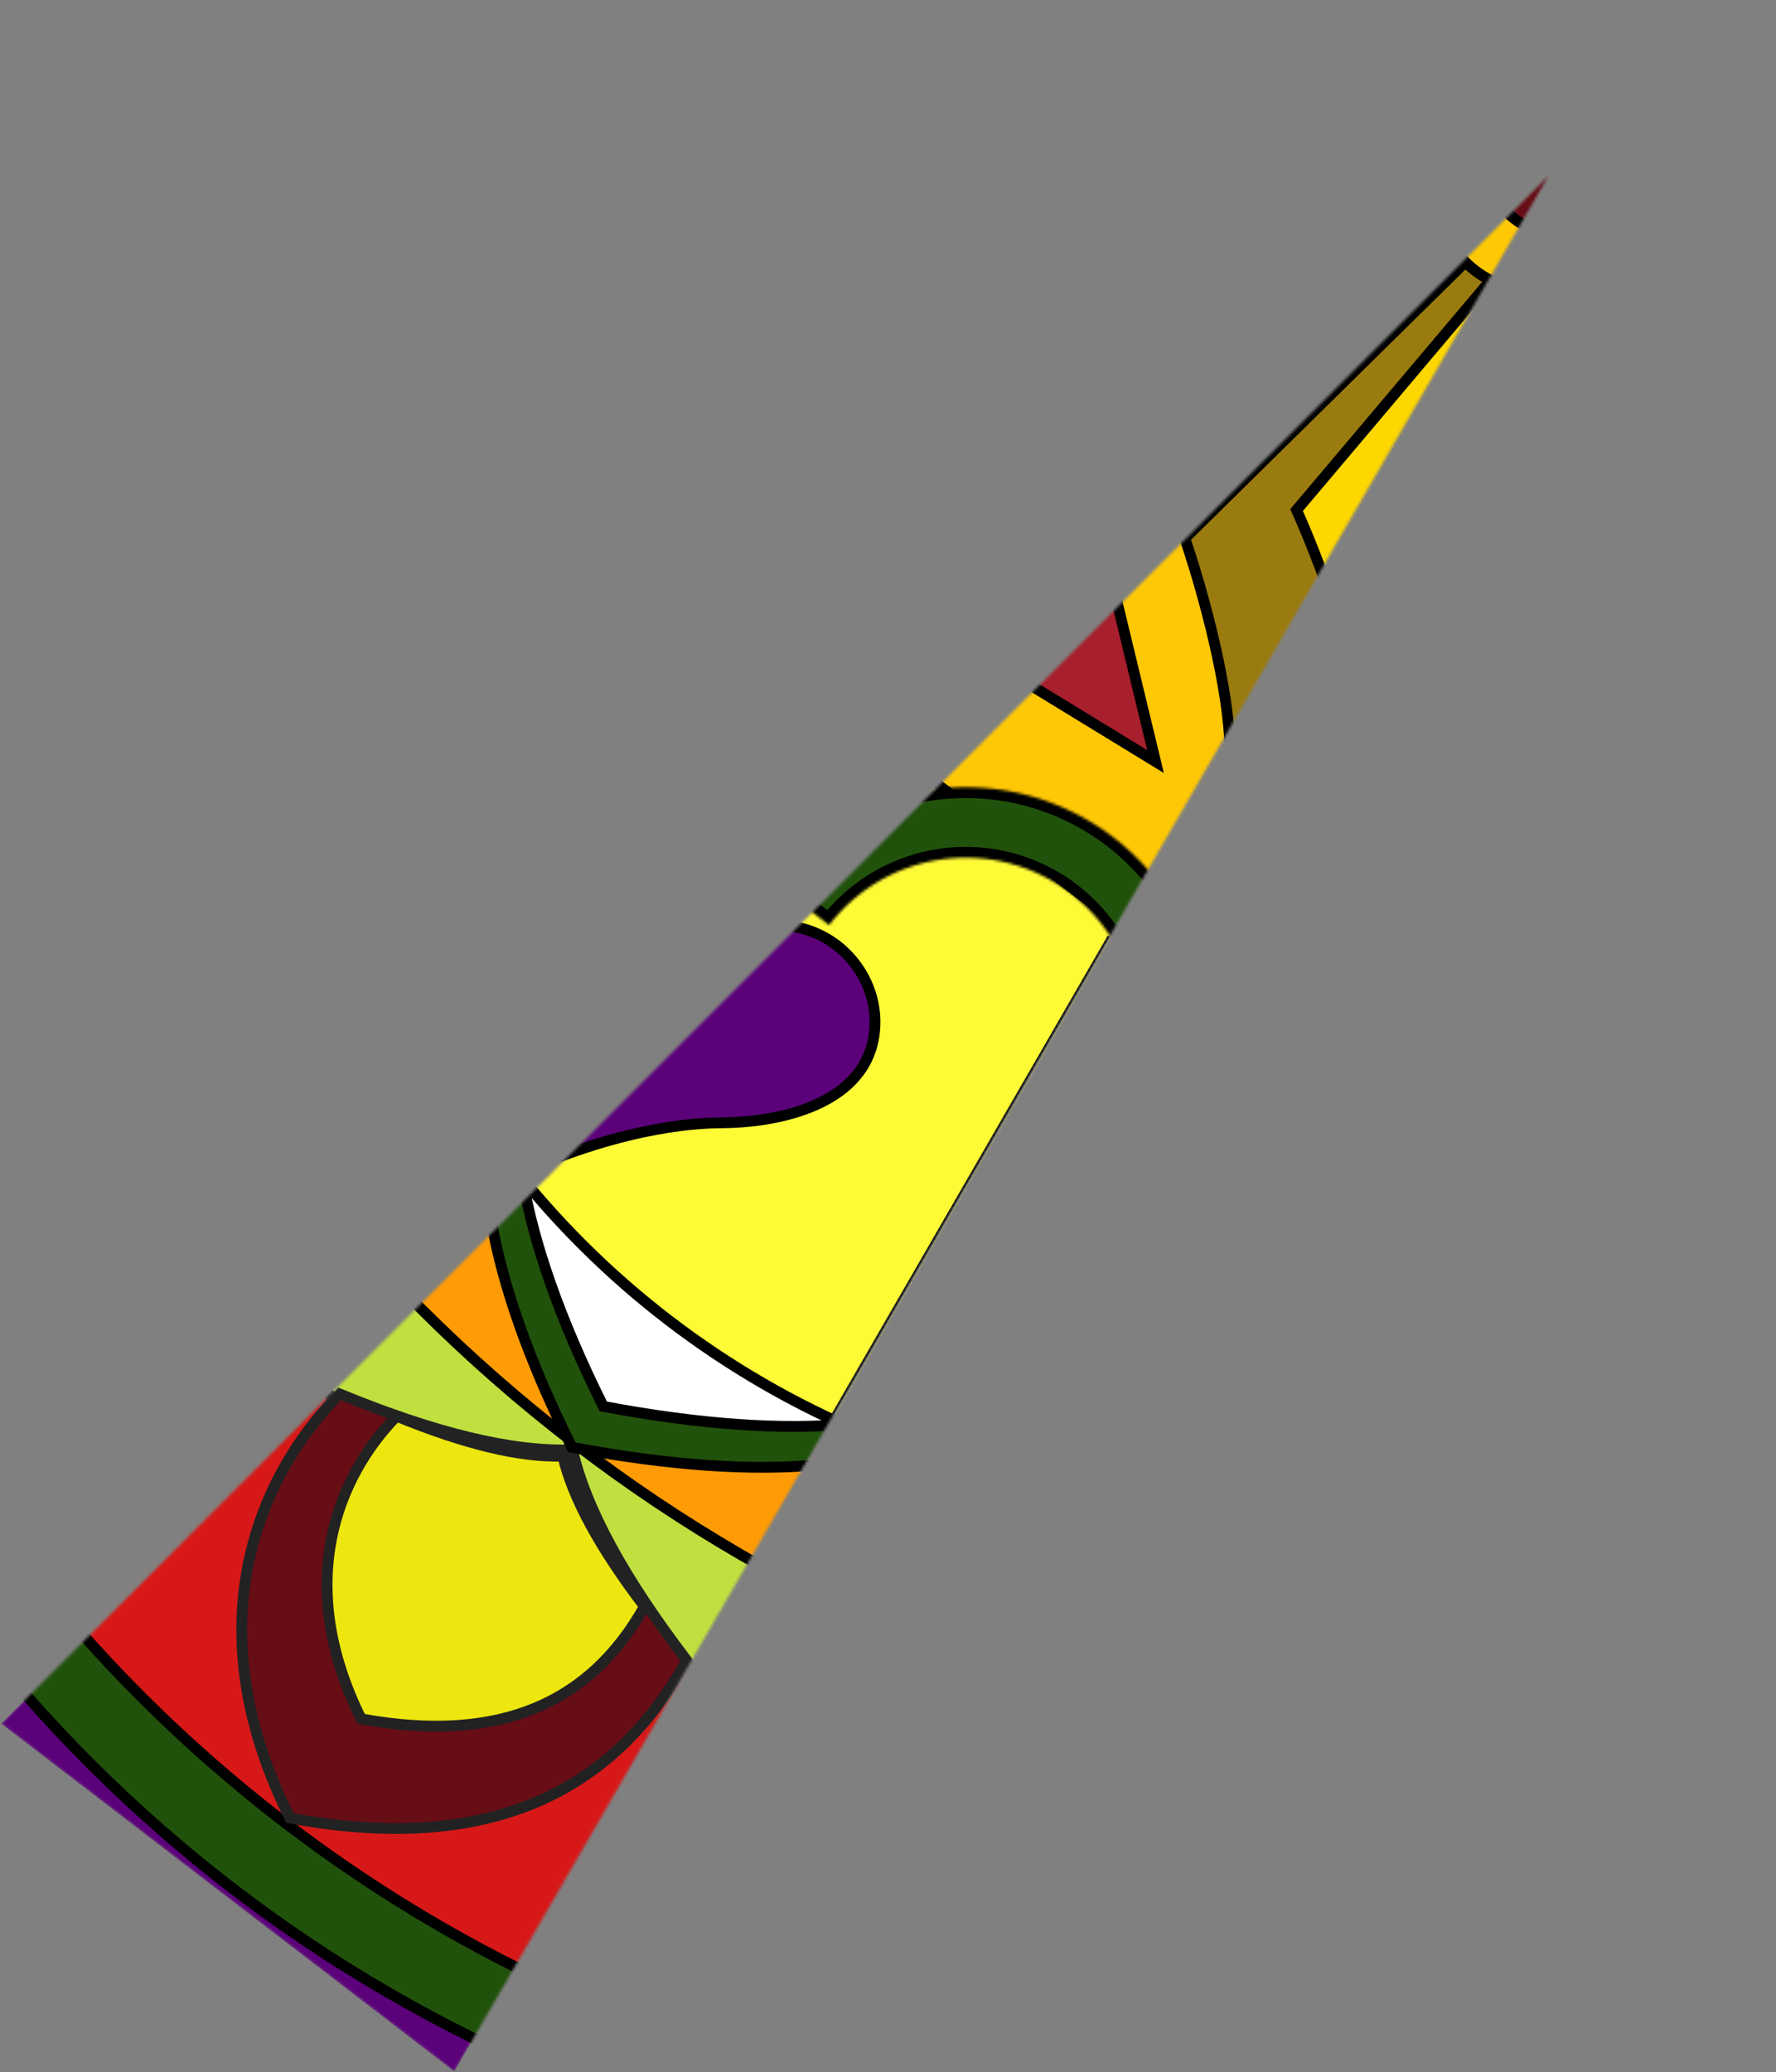 <svg width="655" height="764" viewBox="0 0 655 764" fill="none" xmlns="http://www.w3.org/2000/svg">
<rect x="0" y="0" width="655" height="764" fill="#808080" stroke="none"/>
<mask id="mask0_2_20" style="mask-type:alpha" maskUnits="userSpaceOnUse" x="0" y="65" width="571" height="699">
<path d="M0.433 635.568L167.545 763.798L570.998 65L0.433 635.568Z" fill="white"/>
</mask>
<g mask="url(#mask0_2_20)">
<path d="M0.433 635.568L167.545 763.798L570.998 65L0.433 635.568Z" fill="#5B027A"/>
<circle cx="536.5" cy="536.5" r="534.5" transform="matrix(0.793 0.609 0.609 -0.793 -341.078 370.996)" fill="#21520B" stroke="black" stroke-width="4"/>
<circle cx="536.5" cy="536.5" r="534.5" transform="matrix(0.793 0.609 0.609 -0.793 -322.206 346.403)" fill="#D71818" stroke="black" stroke-width="4"/>
<circle cx="358.5" cy="358.5" r="356.5" transform="matrix(0.793 0.609 0.609 -0.793 -105.872 353.582)" fill="#C0E040" stroke="black" stroke-width="4"/>
<circle cx="536.5" cy="536.5" r="534.5" transform="matrix(0.793 0.609 0.609 -0.793 -180.365 161.551)" fill="#FFC805" stroke="black" stroke-width="4"/>
<path d="M253.289 612.248C230.08 581.841 216.079 556.217 211.13 534.58C188.956 535.4 160.59 528.512 125.226 513.971C94.436 545.212 71.878 600.216 106.923 670.35C143.12 677.036 172.839 674.877 196.928 664.87C220.842 654.936 239.4 637.186 253.289 612.248Z" fill="#670D16" stroke="#222222" stroke-width="4"/>
<path d="M237.688 592.34C221.256 570.744 211.233 552.44 207.58 536.89C191.621 537.386 171.356 532.446 146.256 522.171C124.358 544.58 108.385 583.8 133.199 633.789C159.086 638.512 180.302 636.915 197.482 629.762C214.489 622.681 227.732 610.074 237.688 592.34Z" fill="#EDE70F" stroke="#222222" stroke-width="4"/>
<circle cx="578.5" cy="578.5" r="576.5" transform="matrix(0.793 0.609 0.609 -0.793 -248.385 181.204)" fill="#FF9B04" stroke="black" stroke-width="4"/>
<path d="M210.924 533.645C145.584 402.662 196.153 362.038 221.971 358.092L379.462 478.939C380.063 502.803 359.665 561.614 210.924 533.645Z" fill="#21520B" stroke="black" stroke-width="4"/>
<path d="M222.491 518.571C157.15 387.588 207.719 346.964 233.538 343.019L391.028 463.866C391.629 487.729 371.232 546.54 222.491 518.571Z" fill="white" stroke="black" stroke-width="4"/>
<circle cx="326.5" cy="326.5" r="324.5" transform="matrix(0.793 0.609 0.609 -0.793 -13.761 289.391)" fill="#FFFA36" stroke="black" stroke-width="4"/>
<rect x="2.804" y="-0.369" width="166" height="166" transform="matrix(0.793 0.609 0.609 -0.793 332.557 278.621)" fill="#FFC805" stroke="black" stroke-width="4"/>
<path d="M451.653 293.471C458.905 272.959 444.886 221.599 436.97 198.484L569.123 68.32C526.944 151.917 444.4 313.984 451.653 293.471Z" fill="#9A7B0F" stroke="black" stroke-width="4"/>
<path d="M390.368 132.391L334.055 224.501L426.165 280.814L390.368 132.391Z" fill="#A81F2D" stroke="black" stroke-width="4"/>
<mask id="path-16-inside-1_2_20" fill="white">
<path d="M427.173 434.249C434.328 424.924 439.576 414.282 442.618 402.929C445.66 391.576 446.436 379.735 444.902 368.083C443.368 356.43 439.554 345.193 433.677 335.015C427.801 324.836 419.977 315.915 410.652 308.76C401.328 301.605 390.685 296.356 379.332 293.314C367.979 290.272 356.139 289.496 344.486 291.03C332.833 292.565 321.597 296.379 311.418 302.255C301.239 308.132 292.318 315.956 285.163 325.281L305.777 341.098C310.855 334.481 317.186 328.928 324.41 324.758C331.633 320.587 339.608 317.88 347.877 316.791C356.147 315.703 364.55 316.253 372.607 318.412C380.664 320.571 388.217 324.296 394.835 329.374C401.452 334.451 407.005 340.783 411.175 348.006C415.346 355.23 418.053 363.204 419.141 371.474C420.23 379.744 419.679 388.147 417.52 396.204C415.362 404.261 411.637 411.814 406.559 418.431L427.173 434.249Z"/>
</mask>
<path d="M427.173 434.249C434.328 424.924 439.576 414.282 442.618 402.929C445.66 391.576 446.436 379.735 444.902 368.083C443.368 356.43 439.554 345.193 433.677 335.015C427.801 324.836 419.977 315.915 410.652 308.76C401.328 301.605 390.685 296.356 379.332 293.314C367.979 290.272 356.139 289.496 344.486 291.03C332.833 292.565 321.597 296.379 311.418 302.255C301.239 308.132 292.318 315.956 285.163 325.281L305.777 341.098C310.855 334.481 317.186 328.928 324.41 324.758C331.633 320.587 339.608 317.88 347.877 316.791C356.147 315.703 364.55 316.253 372.607 318.412C380.664 320.571 388.217 324.296 394.835 329.374C401.452 334.451 407.005 340.783 411.175 348.006C415.346 355.23 418.053 363.204 419.141 371.474C420.23 379.744 419.679 388.147 417.52 396.204C415.362 404.261 411.637 411.814 406.559 418.431L427.173 434.249Z" fill="#21520B" stroke="black" stroke-width="8" mask="url(#path-16-inside-1_2_20)"/>
<path d="M501.494 281.318C506.84 260.228 488.183 210.365 478.186 188.07L597.883 46.367C563.526 133.471 496.148 302.407 501.494 281.318Z" fill="#FFD700" style="mix-blend-mode:overlay"/>
<path d="M501.494 281.318C506.84 260.228 488.183 210.365 478.186 188.07L597.883 46.367C563.526 133.471 496.148 302.407 501.494 281.318Z" stroke="black" stroke-width="4"/>
<circle cx="37" cy="37" r="35" transform="matrix(0.793 0.609 0.609 -0.793 513.387 78.775)" fill="#FFC805" stroke="black" stroke-width="4"/>
<circle cx="37" cy="37" r="35" transform="matrix(0.793 0.609 0.609 -0.793 527.998 59.735)" fill="#670D16" stroke="black" stroke-width="4"/>
<path d="M322.68 378.018C323.684 350.427 290.455 325.56 257.046 353.494C275.382 313.994 242.762 288.333 216.371 296.444C189.98 304.554 190.118 336.801 196.266 360.427C202.79 385.6 200.842 414.142 198.605 429.656C213.012 423.48 240.077 414.212 266.081 413.998C290.501 413.828 321.677 405.608 322.68 378.018Z" fill="#5B027A" stroke="black" stroke-width="4"/>
<line y1="-0.5" x2="207.762" y2="-0.5" transform="matrix(0.5 -0.866 -0.866 -0.5 304.669 524.907)" stroke="black"/>
</g>
</svg>
